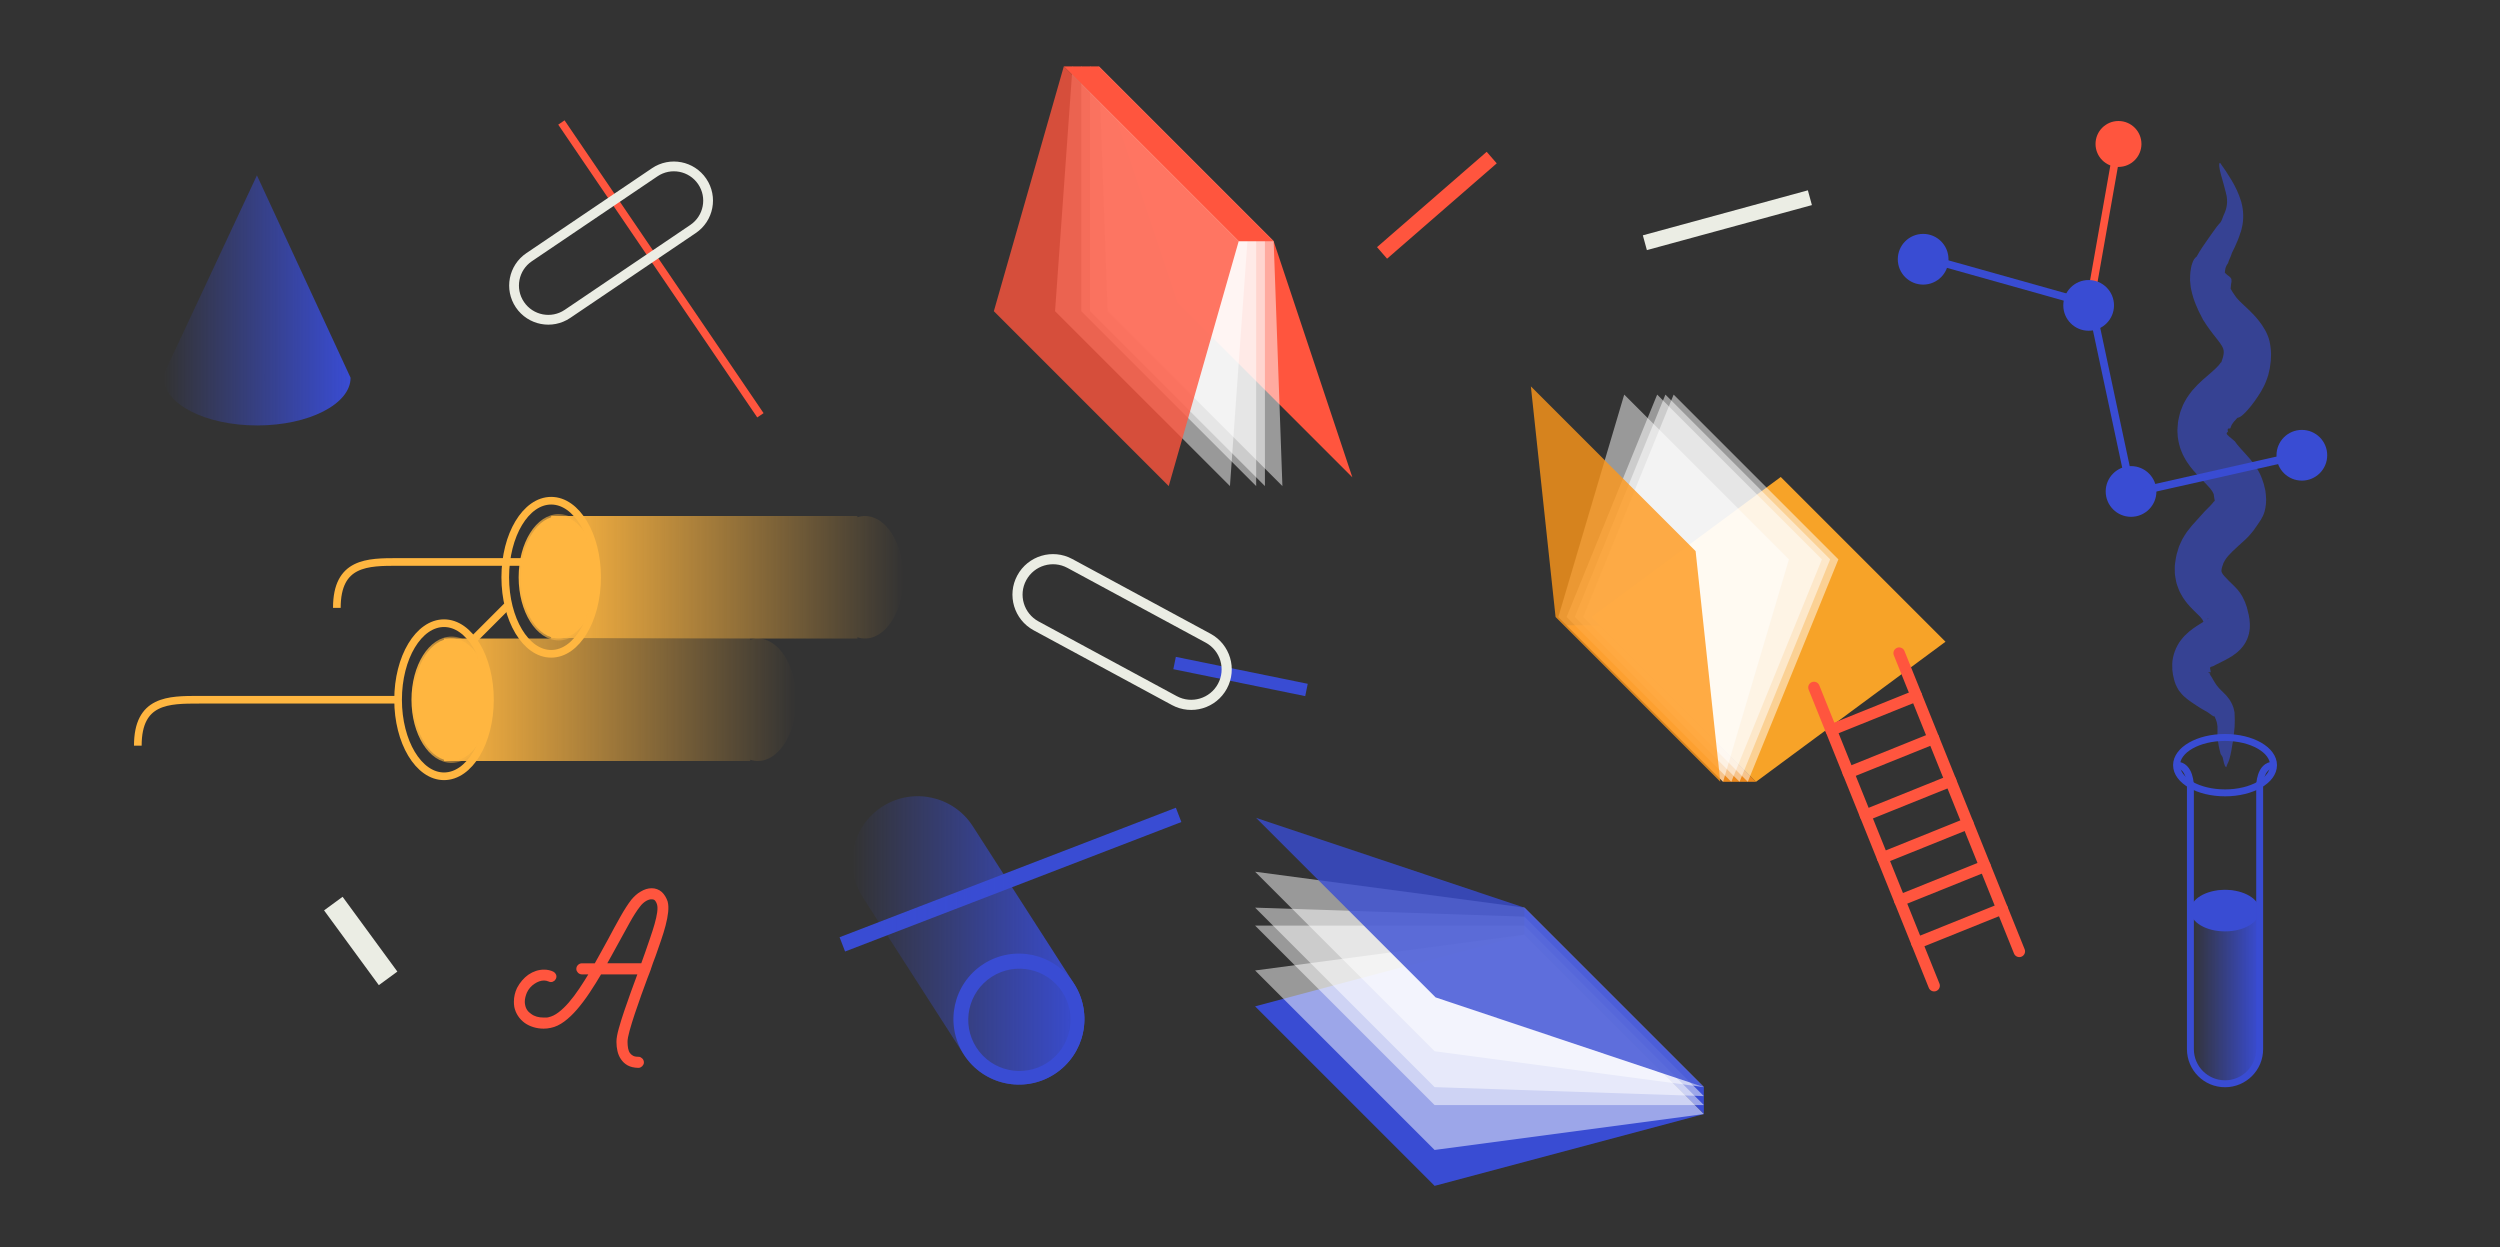 <?xml version="1.0" encoding="utf-8"?>
<!-- Generator: Adobe Illustrator 16.0.0, SVG Export Plug-In . SVG Version: 6.00 Build 0)  -->
<!DOCTYPE svg PUBLIC "-//W3C//DTD SVG 1.1//EN" "http://www.w3.org/Graphics/SVG/1.1/DTD/svg11.dtd">
<svg version="1.1" id="Layer_1" xmlns="http://www.w3.org/2000/svg" xmlns:xlink="http://www.w3.org/1999/xlink" x="0px" y="0px"
	 width="653.182px" height="325.832px" viewBox="0 0 653.182 325.832" enable-background="new 0 0 653.182 325.832"
	 xml:space="preserve">
<rect x="0" y="0" width="653.182" height="325.832" fill="#333333" stroke="none"/>
<rect x="283.091" y="77.726" display="none" opacity="0.3" fill="none" stroke="#394CD3" stroke-width="2" stroke-miterlimit="10" enable-background="new    " width="408" height="239.727"/>
<line fill="none" stroke="#FF553E" stroke-width="2" stroke-miterlimit="10" x1="146.677" y1="32.004" x2="198.676" y2="108.504"/>
<line fill="none" stroke="#394CD3" stroke-width="4" stroke-miterlimit="10" x1="220.078" y1="246.738" x2="307.94" y2="212.908"/>
<line fill="none" stroke="#FF553E" stroke-width="4" stroke-miterlimit="10" x1="361.091" y1="66.081" x2="389.743" y2="41.171"/>
<line fill="none" stroke="#EBEDE4" stroke-width="6" stroke-miterlimit="10" x1="101.398" y1="255.621" x2="87.091" y2="236.081"/>
<line fill="none" stroke="#394CD3" stroke-width="3.286" stroke-miterlimit="10" x1="306.887" y1="173.232" x2="341.347" y2="180.268"/>
<line fill="none" stroke="#EBEDE4" stroke-width="4" stroke-miterlimit="10" x1="429.757" y1="63.415" x2="472.874" y2="51.656"/>
<path fill="none" stroke="#EBEDE4" stroke-width="2.555" stroke-miterlimit="10" d="M148.261,82.014
	c-4.09,2.766-9.65,1.688-12.417-2.401l0,0c-2.767-4.091-1.691-9.652,2.4-12.418l32.812-22.18c4.09-2.769,9.651-1.691,12.417,2.398
	l0,0c2.766,4.092,1.691,9.652-2.401,12.417L148.261,82.014z"/>
<path fill="none" stroke="#EBEDE4" stroke-width="2.648" stroke-miterlimit="10" d="M270.71,163.524
	c-4.503-2.438-6.183-8.062-3.747-12.563l0,0c2.436-4.504,8.06-6.181,12.563-3.748l36.114,19.522
	c4.503,2.434,6.182,8.059,3.746,12.563l0,0c-2.437,4.507-8.059,6.184-12.563,3.748L270.71,163.524z"/>
<g enable-background="new    ">
	<path fill="#FF553E" d="M174.044,235.632c0.194,0.712,0.234,1.595,0.122,2.646c-0.114,1.052-0.333,2.193-0.656,3.423
		c-0.324,1.23-0.72,2.524-1.189,3.883c-0.47,1.359-0.931,2.688-1.384,3.981c-0.259,0.647-0.494,1.271-0.704,1.868
		c-0.211,0.6-0.397,1.142-0.559,1.627v0.048c-0.097,0.26-0.218,0.583-0.364,0.972c-0.146,0.388-0.316,0.825-0.51,1.311
		c-0.485,1.295-1.028,2.775-1.626,4.441c-0.599,1.667-1.165,3.302-1.699,4.903c-0.534,1.602-0.988,3.075-1.359,4.417
		c-0.373,1.343-0.558,2.322-0.558,2.938v0.194c0,0.582,0.048,1.141,0.146,1.675s0.274,0.995,0.534,1.383
		c0.259,0.356,0.583,0.639,0.971,0.85c0.388,0.211,0.89,0.316,1.505,0.316h0.097c0.258,0,0.493,0.104,0.704,0.315
		c0.21,0.21,0.315,0.461,0.315,0.752c0,0.259-0.105,0.493-0.315,0.704c-0.211,0.21-0.445,0.315-0.704,0.315h-0.097
		c-1.036-0.032-1.886-0.235-2.549-0.606c-0.664-0.373-1.206-0.883-1.626-1.529c-0.389-0.583-0.664-1.238-0.825-1.966
		c-0.163-0.729-0.243-1.465-0.243-2.209v-0.049v-0.146c0-0.745,0.194-1.82,0.583-3.229c0.388-1.407,0.865-2.944,1.432-4.611
		c0.566-1.667,1.157-3.35,1.772-5.049c0.614-1.699,1.165-3.195,1.65-4.49c0.064-0.259,0.129-0.438,0.194-0.534h-10.292
		c-1.003,1.716-2.039,3.374-3.107,4.976c-1.068,1.603-2.144,3.034-3.228,4.297c-1.084,1.262-2.185,2.306-3.301,3.131
		c-1.116,0.825-2.241,1.352-3.374,1.577c-0.292,0.065-0.591,0.114-0.898,0.146c-0.308,0.032-0.591,0.048-0.85,0.048
		c-0.874,0-1.716-0.121-2.524-0.364c-0.81-0.242-1.538-0.59-2.185-1.043c-1.359-1.003-2.217-2.313-2.573-3.933
		c-0.033-0.226-0.057-0.437-0.073-0.631c-0.017-0.194-0.024-0.404-0.024-0.631c0-1.197,0.259-2.347,0.777-3.447
		c0.355-0.68,0.776-1.302,1.262-1.868c0.485-0.566,1.002-1.044,1.553-1.433c1.229-0.841,2.524-1.262,3.884-1.262
		c0.809,0,1.553,0.162,2.233,0.485c0.259,0.13,0.437,0.323,0.534,0.582c0.097,0.26,0.081,0.519-0.048,0.777
		c-0.13,0.259-0.324,0.437-0.583,0.533c-0.259,0.098-0.518,0.082-0.777-0.048c-0.454-0.194-0.906-0.292-1.359-0.292
		c-0.907,0-1.813,0.309-2.719,0.923c-0.939,0.615-1.65,1.44-2.136,2.476c-0.163,0.389-0.3,0.801-0.413,1.238
		c-0.114,0.437-0.17,0.882-0.17,1.335c0,0.162,0.007,0.308,0.024,0.437c0.016,0.13,0.041,0.275,0.073,0.438
		c0.194,1.101,0.777,1.974,1.748,2.621c0.905,0.68,2.07,1.02,3.495,1.02c0.226,0,0.453,0,0.68,0c0.226,0,0.453-0.032,0.679-0.098
		c0.906-0.193,1.821-0.639,2.743-1.335c0.922-0.695,1.845-1.577,2.767-2.646c0.922-1.067,1.845-2.289,2.767-3.665
		c0.922-1.375,1.836-2.823,2.743-4.345h-2.379c-0.291,0-0.542-0.104-0.752-0.315c-0.211-0.21-0.315-0.444-0.315-0.704
		c0-0.291,0.104-0.541,0.315-0.752c0.21-0.21,0.461-0.315,0.752-0.315h3.592c0.614-1.068,1.214-2.144,1.796-3.229
		c0.583-1.084,1.165-2.144,1.748-3.18c1.132-2.136,2.208-4.109,3.228-5.923c1.02-1.812,1.966-3.284,2.84-4.417
		c0.356-0.421,0.72-0.801,1.092-1.141c0.372-0.34,0.784-0.639,1.238-0.898c0.906-0.55,1.796-0.825,2.67-0.825
		c0.906,0,1.699,0.291,2.379,0.874C173.251,233.932,173.72,234.693,174.044,235.632z M168.995,248.836
		c0.42-1.229,0.85-2.476,1.287-3.738c0.437-1.262,0.817-2.459,1.141-3.592c0.323-1.133,0.55-2.16,0.68-3.083
		c0.129-0.922,0.113-1.658-0.048-2.209c-0.163-0.55-0.405-0.986-0.728-1.311c-0.26-0.226-0.615-0.34-1.068-0.34
		c-0.454-0.031-1.003,0.13-1.65,0.485c-0.648,0.389-1.213,0.907-1.699,1.554c-0.842,1.068-1.756,2.492-2.743,4.272
		c-0.987,1.78-2.047,3.706-3.18,5.776c-0.485,0.874-0.979,1.771-1.48,2.694c-0.502,0.922-1.012,1.837-1.529,2.743h9.854
		c0.194-0.551,0.389-1.093,0.583-1.627C168.607,249.927,168.802,249.386,168.995,248.836z"/>
</g>
<g enable-background="new    ">
	<path fill="none" stroke="#FF553E" stroke-width="0.809" stroke-miterlimit="10" d="M174.044,235.632
		c0.194,0.712,0.234,1.595,0.122,2.646c-0.114,1.052-0.333,2.193-0.656,3.423c-0.324,1.23-0.72,2.524-1.189,3.883
		c-0.47,1.359-0.931,2.688-1.384,3.981c-0.259,0.647-0.494,1.271-0.704,1.868c-0.211,0.6-0.397,1.142-0.559,1.627v0.048
		c-0.097,0.26-0.218,0.583-0.364,0.972c-0.146,0.388-0.316,0.825-0.51,1.311c-0.485,1.295-1.028,2.775-1.626,4.441
		c-0.599,1.667-1.165,3.302-1.699,4.903c-0.534,1.602-0.988,3.075-1.359,4.417c-0.373,1.343-0.558,2.322-0.558,2.938v0.194
		c0,0.582,0.048,1.141,0.146,1.675s0.274,0.995,0.534,1.383c0.259,0.356,0.583,0.639,0.971,0.85c0.388,0.211,0.89,0.316,1.505,0.316
		h0.097c0.258,0,0.493,0.104,0.704,0.315c0.21,0.21,0.315,0.461,0.315,0.752c0,0.259-0.105,0.493-0.315,0.704
		c-0.211,0.21-0.445,0.315-0.704,0.315h-0.097c-1.036-0.032-1.886-0.235-2.549-0.606c-0.664-0.373-1.206-0.883-1.626-1.529
		c-0.389-0.583-0.664-1.238-0.825-1.966c-0.163-0.729-0.243-1.465-0.243-2.209v-0.049v-0.146c0-0.745,0.194-1.82,0.583-3.229
		c0.388-1.407,0.865-2.944,1.432-4.611c0.566-1.667,1.157-3.35,1.772-5.049c0.614-1.699,1.165-3.195,1.65-4.49
		c0.064-0.259,0.129-0.438,0.194-0.534h-10.292c-1.003,1.716-2.039,3.374-3.107,4.976c-1.068,1.603-2.144,3.034-3.228,4.297
		c-1.084,1.262-2.185,2.306-3.301,3.131c-1.116,0.825-2.241,1.352-3.374,1.577c-0.292,0.065-0.591,0.114-0.898,0.146
		c-0.308,0.032-0.591,0.048-0.85,0.048c-0.874,0-1.716-0.121-2.524-0.364c-0.81-0.242-1.538-0.59-2.185-1.043
		c-1.359-1.003-2.217-2.313-2.573-3.933c-0.033-0.226-0.057-0.437-0.073-0.631c-0.017-0.194-0.024-0.404-0.024-0.631
		c0-1.197,0.259-2.347,0.777-3.447c0.355-0.68,0.776-1.302,1.262-1.868c0.485-0.566,1.002-1.044,1.553-1.433
		c1.229-0.841,2.524-1.262,3.884-1.262c0.809,0,1.553,0.162,2.233,0.485c0.259,0.13,0.437,0.323,0.534,0.582
		c0.097,0.26,0.081,0.519-0.048,0.777c-0.13,0.259-0.324,0.437-0.583,0.533c-0.259,0.098-0.518,0.082-0.777-0.048
		c-0.454-0.194-0.906-0.292-1.359-0.292c-0.907,0-1.813,0.309-2.719,0.923c-0.939,0.615-1.65,1.44-2.136,2.476
		c-0.163,0.389-0.3,0.801-0.413,1.238c-0.114,0.437-0.17,0.882-0.17,1.335c0,0.162,0.007,0.308,0.024,0.437
		c0.016,0.13,0.041,0.275,0.073,0.438c0.194,1.101,0.777,1.974,1.748,2.621c0.905,0.68,2.07,1.02,3.495,1.02c0.226,0,0.453,0,0.68,0
		c0.226,0,0.453-0.032,0.679-0.098c0.906-0.193,1.821-0.639,2.743-1.335c0.922-0.695,1.845-1.577,2.767-2.646
		c0.922-1.067,1.845-2.289,2.767-3.665c0.922-1.375,1.836-2.823,2.743-4.345h-2.379c-0.291,0-0.542-0.104-0.752-0.315
		c-0.211-0.21-0.315-0.444-0.315-0.704c0-0.291,0.104-0.541,0.315-0.752c0.21-0.21,0.461-0.315,0.752-0.315h3.592
		c0.614-1.068,1.214-2.144,1.796-3.229c0.583-1.084,1.165-2.144,1.748-3.18c1.132-2.136,2.208-4.109,3.228-5.923
		c1.02-1.812,1.966-3.284,2.84-4.417c0.356-0.421,0.72-0.801,1.092-1.141c0.372-0.34,0.784-0.639,1.238-0.898
		c0.906-0.55,1.796-0.825,2.67-0.825c0.906,0,1.699,0.291,2.379,0.874C173.251,233.932,173.72,234.693,174.044,235.632z
		 M168.995,248.836c0.42-1.229,0.85-2.476,1.287-3.738c0.437-1.262,0.817-2.459,1.141-3.592c0.323-1.133,0.55-2.16,0.68-3.083
		c0.129-0.922,0.113-1.658-0.048-2.209c-0.163-0.55-0.405-0.986-0.728-1.311c-0.26-0.226-0.615-0.34-1.068-0.34
		c-0.454-0.031-1.003,0.13-1.65,0.485c-0.648,0.389-1.213,0.907-1.699,1.554c-0.842,1.068-1.756,2.492-2.743,4.272
		c-0.987,1.78-2.047,3.706-3.18,5.776c-0.485,0.874-0.979,1.771-1.48,2.694c-0.502,0.922-1.012,1.837-1.529,2.743h9.854
		c0.194-0.551,0.389-1.093,0.583-1.627C168.607,249.927,168.802,249.386,168.995,248.836z"/>
</g>
<linearGradient id="SVGID_1_" gradientUnits="userSpaceOnUse" x1="-286.15" y1="816.847" x2="-237.348" y2="816.847" gradientTransform="matrix(1 0 0 -1 328.943 895.337)">
	<stop  offset="0" style="stop-color:#394CD3;stop-opacity:0"/>
	<stop  offset="1" style="stop-color:#394CD3"/>
</linearGradient>
<path fill="url(#SVGID_1_)" d="M91.595,98.695c0,6.882-10.928,12.463-24.403,12.463c-13.477,0-24.398-5.58-24.398-12.463
	c0-0.387,0.034-0.771,0.1-1.149L67.13,45.822L91.595,98.695z"/>
<g>
	
		<linearGradient id="SVGID_2_" gradientUnits="userSpaceOnUse" x1="-1396.128" y1="623.495" x2="-1335.471" y2="623.495" gradientTransform="matrix(1 0 0 -1 1618.799 869.193)">
		<stop  offset="0" style="stop-color:#394CD3;stop-opacity:0"/>
		<stop  offset="1" style="stop-color:#394CD3"/>
	</linearGradient>
	<path fill="url(#SVGID_2_)" d="M230.535,210.741c-7.951,5.107-10.256,15.694-5.145,23.646l26.429,41.125
		c5.11,7.948,15.698,10.254,23.646,5.144c7.949-5.108,10.252-15.695,5.143-23.645l-26.43-41.125
		C249.071,207.932,238.486,205.632,230.535,210.741z"/>
	<path fill="#394CD3" d="M256.967,251.867c-7.949,5.108-10.252,15.695-5.146,23.646c5.11,7.948,15.697,10.254,23.646,5.144
		c7.949-5.108,10.252-15.695,5.143-23.645C275.504,249.059,264.918,246.757,256.967,251.867z M273.569,277.697
		c-6.208,3.992-14.478,2.192-18.47-4.018c-3.99-6.207-2.188-14.479,4.021-18.471c6.211-3.987,14.478-2.188,18.468,4.02
		C281.578,265.439,279.779,273.707,273.569,277.697z"/>
</g>
<g>
	
		<linearGradient id="SVGID_3_" gradientUnits="userSpaceOnUse" x1="-1338.137" y1="-212.972" x2="-1338.137" y2="-120.972" gradientTransform="matrix(0 1 -1 0 23.036 1488.959)">
		<stop  offset="0" style="stop-color:#FFB640;stop-opacity:0"/>
		<stop  offset="1" style="stop-color:#FFB640"/>
	</linearGradient>
	<path fill="url(#SVGID_3_)" d="M144.009,166.823v-32h80v0.321c0.646-0.21,1.313-0.321,2-0.321c5.521,0,10,7.163,10,16
		s-4.479,16-10,16c-0.688,0-1.354-0.111-2-0.321v0.321H144.009z"/>
	
		<linearGradient id="SVGID_4_" gradientUnits="userSpaceOnUse" x1="-1510.616" y1="718.37" x2="-1489.616" y2="718.37" gradientTransform="matrix(-1 0 0 -1 -1354.107 869.193)">
		<stop  offset="0" style="stop-color:#FFB640;stop-opacity:0"/>
		<stop  offset="1" style="stop-color:#FFB640"/>
	</linearGradient>
	<ellipse fill="#FFB640" stroke="url(#SVGID_4_)" stroke-miterlimit="10" cx="146.009" cy="150.823" rx="10" ry="16"/>
	
		<linearGradient id="SVGID_5_" gradientUnits="userSpaceOnUse" x1="-1306.137" y1="-184.972" x2="-1306.137" y2="-92.972" gradientTransform="matrix(0 1 -1 0 23.036 1488.959)">
		<stop  offset="0" style="stop-color:#FFB640;stop-opacity:0"/>
		<stop  offset="1" style="stop-color:#FFB640"/>
	</linearGradient>
	<path fill="url(#SVGID_5_)" d="M116.009,198.823v-32h80v0.32c0.646-0.209,1.313-0.32,2-0.32c5.521,0,10,7.163,10,16
		c0,8.836-4.479,16-10,16c-0.688,0-1.354-0.111-2-0.322v0.322H116.009z"/>
	
		<linearGradient id="SVGID_6_" gradientUnits="userSpaceOnUse" x1="-1482.616" y1="686.37" x2="-1461.616" y2="686.37" gradientTransform="matrix(-1 0 0 -1 -1354.107 869.193)">
		<stop  offset="0" style="stop-color:#FFB640;stop-opacity:0"/>
		<stop  offset="1" style="stop-color:#FFB640"/>
	</linearGradient>
	<ellipse fill="#FFB640" stroke="url(#SVGID_6_)" stroke-miterlimit="10" cx="118.009" cy="182.823" rx="10" ry="16"/>
	<g>
		<ellipse fill="none" stroke="#FFB640" stroke-width="2" stroke-miterlimit="10" cx="144.009" cy="150.823" rx="12" ry="20"/>
		<ellipse fill="none" stroke="#FFB640" stroke-width="2" stroke-miterlimit="10" cx="116.009" cy="182.823" rx="12" ry="20"/>
		<path fill="none" stroke="#FFB640" stroke-width="2" stroke-miterlimit="10" d="M104.009,182.823c0,0-44,0-52,0s-16,0-16,12"/>
		<path fill="none" stroke="#FFB640" stroke-width="2" stroke-miterlimit="10" d="M156.009,146.823c0,0-44,0-52,0s-16,0-16,12"/>
		
			<line fill="none" stroke="#FFB640" stroke-width="2" stroke-miterlimit="10" x1="132.509" y1="158.322" x2="124.009" y2="166.823"/>
	</g>
</g>
<g>
	
		<line fill="none" stroke="#FF553E" stroke-width="2" stroke-linecap="round" stroke-linejoin="round" stroke-miterlimit="10" x1="552.573" y1="42.213" x2="546.804" y2="74.877"/>
	<circle fill="#394CD3" cx="545.708" cy="79.79" r="6.625"/>
	<circle fill="#394CD3" cx="556.786" cy="128.405" r="6.625"/>
	<circle fill="#394CD3" cx="601.413" cy="118.947" r="6.625"/>
	<circle fill="#394CD3" cx="502.465" cy="67.735" r="6.625"/>
	<circle fill="#FF553E" cx="553.503" cy="37.614" r="5.999"/>
	
		<line fill="none" stroke="#394CD3" stroke-width="2" stroke-linecap="round" stroke-linejoin="round" stroke-miterlimit="10" x1="541.739" y1="78.225" x2="504.381" y2="67.74"/>
	
		<line fill="none" stroke="#394CD3" stroke-width="2" stroke-linecap="round" stroke-linejoin="round" stroke-miterlimit="10" x1="547.295" y1="83.719" x2="555.758" y2="123.414"/>
	
		<line fill="none" stroke="#394CD3" stroke-width="2" stroke-linecap="round" stroke-linejoin="round" stroke-miterlimit="10" x1="599.385" y1="119.285" x2="560.896" y2="127.967"/>
</g>
<ellipse fill="none" stroke="#394CD3" stroke-width="1.81" stroke-miterlimit="10" cx="581.343" cy="199.917" rx="12.667" ry="7.238"/>
<linearGradient id="SVGID_7_" gradientUnits="userSpaceOnUse" x1="-1046.504" y1="611.37" x2="-1028.408" y2="611.37" gradientTransform="matrix(1 0 0 -1 1618.799 869.193)">
	<stop  offset="0" style="stop-color:#394CD3;stop-opacity:0"/>
	<stop  offset="1" style="stop-color:#394CD3"/>
</linearGradient>
<path fill="url(#SVGID_7_)" d="M590.391,274.109c0,4.997-4.053,9.048-9.048,9.048l0,0c-4.996,0-9.048-4.051-9.048-9.048v-32.572
	c0-4.997,4.052-9.048,9.048-9.048l0,0c4.995,0,9.048,4.051,9.048,9.048V274.109z"/>
<ellipse fill="#394CD3" cx="581.343" cy="237.918" rx="9.048" ry="5.429"/>
<path fill="none" stroke="#394CD3" stroke-width="1.81" stroke-miterlimit="10" d="M568.676,199.917
	c3.619,0,3.619,5.432,3.619,5.432v68.764c0,4.997,4.052,9.048,9.048,9.048l0,0c4.995,0,9.048-4.051,9.048-9.048v-68.764
	c0,0,0-5.432,3.619-5.432"/>
<g id="Layer_2">
</g>
<g>
	<polygon fill="#394CD3" points="445.165,284.039 445.165,291.073 398.27,244.176 398.27,237.142 	"/>
	<polygon fill="#394CD3" points="374.821,309.832 445.165,291.073 398.27,244.176 327.924,262.935 	"/>
	<polygon opacity="0.5" fill="#FFFFFF" enable-background="new    " points="374.821,274.659 445.165,284.039 398.27,237.142 
		327.924,227.762 	"/>
	<polygon opacity="0.5" fill="#FFFFFF" enable-background="new    " points="374.821,300.453 445.165,291.073 398.27,244.176 
		327.924,253.555 	"/>
	<polygon opacity="0.5" fill="#FFFFFF" enable-background="new    " points="374.821,284.039 445.165,286.384 398.27,239.486 
		327.924,237.142 	"/>
	<polygon opacity="0.5" fill="#FFFFFF" enable-background="new    " points="374.821,288.728 445.165,288.728 398.27,241.832 
		327.924,241.832 	"/>
	<polygon opacity="0.8" fill="#394CD3" enable-background="new    " points="375.081,260.59 445.165,284.039 398.27,237.142 
		328.184,213.693 	"/>
</g>
<g>
	<polygon fill="#ED891B" points="409.297,163.364 417.906,163.364 458.801,204.26 450.192,204.26 	"/>
	<polygon fill="#F7A328" points="458.801,204.26 508.304,167.668 465.258,124.623 415.754,161.211 	"/>
	<polygon opacity="0.5" fill="#FFFFFF" enable-background="new    " points="456.649,204.26 480.323,146.146 437.278,103.099 
		413.602,161.211 	"/>
	<polygon opacity="0.5" fill="#FFFFFF" enable-background="new    " points="454.493,204.26 478.172,146.146 435.124,103.099 
		411.448,161.211 	"/>
	<polygon opacity="0.5" fill="#FFFFFF" enable-background="new    " points="452.344,204.26 476.02,146.146 432.973,103.099 
		409.297,161.211 	"/>
	<polygon opacity="0.5" fill="#FFFFFF" enable-background="new    " points="450.192,204.26 467.407,146.146 424.364,103.099 
		407.145,161.211 	"/>
	<polygon opacity="0.8" fill="#FF971A" enable-background="new    " points="449.474,204.26 443.018,143.993 399.971,100.947 
		406.428,161.211 	"/>
</g>
<g>
	
		<line fill="none" stroke="#FF553E" stroke-width="3" stroke-linecap="round" stroke-linejoin="round" stroke-miterlimit="10" x1="473.941" y1="179.619" x2="505.329" y2="257.531"/>
	
		<line fill="none" stroke="#FF553E" stroke-width="3" stroke-linecap="round" stroke-linejoin="round" stroke-miterlimit="10" x1="496.198" y1="170.649" x2="527.592" y2="248.564"/>
	
		<line fill="none" stroke="#FF553E" stroke-width="3" stroke-linecap="round" stroke-linejoin="round" stroke-miterlimit="10" x1="478.424" y1="190.748" x2="500.684" y2="181.779"/>
	
		<line fill="none" stroke="#FF553E" stroke-width="3" stroke-linecap="round" stroke-linejoin="round" stroke-miterlimit="10" x1="482.906" y1="201.878" x2="505.17" y2="192.909"/>
	
		<line fill="none" stroke="#FF553E" stroke-width="3" stroke-linecap="round" stroke-linejoin="round" stroke-miterlimit="10" x1="487.393" y1="213.01" x2="509.655" y2="204.04"/>
	
		<line fill="none" stroke="#FF553E" stroke-width="3" stroke-linecap="round" stroke-linejoin="round" stroke-miterlimit="10" x1="491.877" y1="224.14" x2="514.139" y2="215.171"/>
	
		<line fill="none" stroke="#FF553E" stroke-width="3" stroke-linecap="round" stroke-linejoin="round" stroke-miterlimit="10" x1="496.36" y1="235.271" x2="518.62" y2="226.302"/>
	
		<line fill="none" stroke="#FF553E" stroke-width="3" stroke-linecap="round" stroke-linejoin="round" stroke-miterlimit="10" x1="500.848" y1="246.4" x2="523.108" y2="237.433"/>
</g>
<g>
	<polygon fill="#FF553E" points="353.335,124.715 332.773,63.031 287.082,17.34 307.645,79.024 	"/>
	<polygon opacity="0.5" fill="#FFFFFF" enable-background="new    " points="335.058,126.998 332.773,63.031 287.082,17.34 
		289.367,81.307 	"/>
	<polygon opacity="0.5" fill="#FFFFFF" enable-background="new    " points="330.49,126.998 330.49,63.031 284.797,17.34 
		284.797,81.307 	"/>
	<polygon opacity="0.5" fill="#FFFFFF" enable-background="new    " points="328.204,126.998 328.204,63.031 282.513,17.34 
		282.513,81.307 	"/>
	<polygon opacity="0.5" fill="#FFFFFF" enable-background="new    " points="321.351,126.998 325.919,63.031 280.229,17.34 
		275.656,81.307 	"/>
	<polygon opacity="0.8" fill="#FF553E" enable-background="new    " points="305.36,126.998 323.636,63.031 277.944,17.34 
		259.667,81.307 	"/>
	<polygon fill="#FF553E" points="277.944,17.34 287.082,17.34 332.773,63.031 323.636,63.031 	"/>
</g>
<g id="Layer_2_1_">
	<g opacity="0.6">
		<path fill="#394CD3" d="M580.045,42.547c1,1.373,2.022,2.883,3.004,4.541c0.979,1.658,1.901,3.515,2.521,5.626
			c0.585,2.07,0.758,4.595,0.116,7.021l-0.116,0.455l-0.06,0.229l-0.018,0.061l-0.002,0.007l-0.001,0.004l-0.056,0.126l-0.004,0.011
			l-0.008,0.023l-0.031,0.093l-0.251,0.741l-0.258,0.744c-0.098,0.256-0.221,0.538-0.328,0.807
			c-0.458,1.116-0.938,2.117-1.438,3.104c-0.096,0.402-0.305,0.88-0.5,1.324c-0.21,0.463-0.402,0.909-0.485,1.282
			c-0.854,1.196-0.729,1.812-0.844,2.505c0.344,0.379,0.747,0.688,1.105,0.939c0.163,0.131,0.289,0.256,0.425,0.387
			c0.059,0.065,0.102,0.131,0.119,0.203c0.029,0.078,0.085,0.183,0.093,0.289c0.013,0.076,0.006,0.146-0.006,0.224
			c0.017,0.094,0.021,0.184,0.019,0.271c-0.007,0.178-0.054,0.348-0.099,0.535c-0.015,0.418-0.14,0.828-0.137,1.354
			c0.183,0.312,0.37,0.623,0.561,0.944c0.185,0.314,0.458,0.665,0.688,1.001l0.358,0.512l0.092,0.128l0.013,0.02l0.006,0.008
			l0.003,0.004c0.217,0.321-0.295-0.438-0.241-0.356l0.002,0.002l0.031,0.036l0.063,0.07l0.247,0.285
			c0.153,0.172,0.354,0.424,0.479,0.531l0.385,0.368c1.166,1.187,2.836,2.492,4.647,4.76c1.099,1.371,2.396,3.4,2.844,5.487
			c0.54,2.403,0.436,4.696,0.107,6.606l-0.058,0.375l-0.015,0.094l-0.109,0.452l-0.027,0.126l-0.113,0.504
			c-0.094,0.365-0.082,0.535-0.39,1.367c-0.237,0.666-0.525,1.408-0.813,2.001c-0.269,0.512-0.548,1.026-0.84,1.544
			c-1.004,1.671-2.317,3.5-3.438,4.75c-1.146,1.277-1.956,2.01-2.718,2.093c-0.799,0.817-1.237,1.4-1.463,1.798
			c-0.177,0.407-0.3,0.601-0.36,0.933c-0.238,0.138-0.46-0.008-0.646,0.131c-0.035,0.102-0.059,0.205-0.073,0.309l-0.013,0.078
			l-0.001,0.004v0.003v0.001l0,0c-0.011-0.228,0.02,0.513-0.021-0.51v0.003l0.002,0.026l0.005,0.051l0.013,0.104l0.043,0.403
			l0.043,0.4c0.013,0.113,0.021,0.34,0.038,0.223c0.021-0.079,0.01-0.158-0.046-0.217c-0.021-0.022-0.05-0.039-0.077-0.053
			c-0.026-0.012-0.022,0.026-0.04,0.041c-0.025,0.037-0.062,0.071-0.092,0.109c-0.059,0.079-0.156,0.152-0.115,0.267
			c0.104,0.497,0.979,0.989,2.137,2.042c0.704,1.059,1.896,2.285,3.324,3.885c0.367,0.407,0.744,0.833,1.131,1.34l0.575,0.734
			l0.561,0.84c0.744,1.114,1.398,2.473,1.821,3.887l0.084,0.267l0.041,0.133l0.021,0.063l0.012,0.032l0.006,0.017l0.033,0.148
			l0.078,0.312l0.148,0.617l0.144,0.614c0.052,0.305,0.102,0.773,0.135,1.152c0.176,1.653-0.008,3.024-0.357,4.354
			c-0.512,1.683-1.36,2.687-2.172,3.894c-0.198,0.283-0.409,0.588-0.629,0.899c-0.222,0.309-0.454,0.563-0.689,0.855
			c-0.479,0.604-0.941,1.048-1.393,1.495c-1.269,1.189-2.604,2.334-3.518,3.241c-0.76,0.764-1.416,1.448-1.814,2.11
			c-0.14,0.163-0.2,0.335-0.293,0.502l-0.142,0.252l-0.037,0.063l-0.006,0.008l-0.004,0.004v0.002
			c-0.021,0.063,0.175-0.539,0.092-0.283l-0.013,0.031l-0.021,0.063l-0.085,0.25l-0.346,1.002l-0.043,0.125
			c-0.005,0.021-0.001,0.025-0.003,0.043l-0.008,0.072c-0.008,0.053-0.02,0.102-0.037,0.147c-0.057,0.092-0.047,0.216-0.063,0.336
			l-0.036,0.182c0.011,0.039,0.016,0.078,0.015,0.118c0.002,0.04-0.013,0.086-0.013,0.127c0.019,0.035,0.028,0.071,0.034,0.11
			c-0.017,0.074,0.054,0.178,0.099,0.286c0.187,0.454,0.938,1.281,1.994,2.316c0.797,0.813,1.829,1.646,2.671,2.846
			c1.063,1.493,1.811,3.375,2.166,5.151c-0.037-0.142-0.074-0.281-0.109-0.416c0.386,1.383,0.686,2.942,0.535,4.762
			c-0.038,0.406-0.12,0.858-0.212,1.313c-0.138,0.463-0.261,0.95-0.479,1.42c-0.402,0.979-1.04,1.854-1.721,2.59
			c-1.394,1.442-2.818,2.201-3.954,2.806c-1.146,0.579-2.063,1.012-2.628,1.32c-0.563,0.326-0.722,0.389-0.9,0.409
			c-0.11-0.007-0.353,0.081-0.445,0.255c-0.08,0.269,0.108,0.646,0.146,1.128c0,0.027-0.004,0.06-0.011,0.089l-0.003,0.008v0.003
			v0.001v0.001l-0.665,0.032h0.001l0,0l0.021,0.014l0.041,0.026l0.083,0.058c0.106,0.072,0.229,0.153,0.352,0.237l0.095,0.062
			c0.019,0.024,0,0.059,0.003,0.086c-0.001,0.094-0.021,0.028-0.032,0.022l-0.089-0.09c-0.015-0.012-0.07-0.063-0.054-0.024
			l0.047,0.104c0.041,0.073,0.037,0.133,0.108,0.223c0.124,0.169,0.209,0.328,0.34,0.515c0.535,0.896,1.027,1.898,1.949,2.913
			c0.703,0.783,1.702,1.54,2.572,2.754c0.468,0.632,0.869,1.438,1.171,2.292l0.173,0.688l0.076,0.344l0.01,0.043l0.039,0.195v0.008
			v0.016l0.001,0.063l0.003,0.126c0.015,0.339,0.023,0.675,0.035,1.008c0.049,0.465,0.014,1.104,0.003,1.682l-0.021,0.872
			l-0.076,0.78c-0.083,1.05-0.224,2.01-0.354,2.943c-0.285,1.835-0.557,3.402-0.956,4.771c-0.225,0.813-0.589,1.253-0.807,2.07
			c-0.516-0.288-0.741-1.813-0.912-2.548c-0.151-0.479-0.435-0.606-0.577-1.046c-0.135-0.494-0.318-1.235-0.47-2.015
			c-0.136-0.741-0.248-1.578-0.3-2.188c-0.057-0.615-0.009-1.271-0.02-1.879c0-0.313,0.001-0.636,0.001-0.969
			c-0.025-0.28-0.07-0.54-0.12-0.815c-0.034-0.38-0.355-1.152-0.617-1.787l-0.104-0.247l-0.024-0.063v-0.002
			c-0.063-0.298,0.078,0.405,0.063,0.333l0,0l-0.002-0.001l-0.003-0.001l-0.007-0.003l-0.015-0.007l-0.05-0.021l-0.166-0.083
			c-0.148-0.074-0.248-0.135-0.409-0.23c-0.271-0.174-0.68-0.55-1.175-0.854c-0.859-0.52-1.335-0.688-2.688-1.598
			c-0.82-0.566-1.657-1.055-2.6-1.809c-0.222-0.156-0.47-0.384-0.709-0.604c-0.241-0.229-0.47-0.405-0.727-0.721
			c-0.254-0.296-0.482-0.555-0.738-0.901c-0.316-0.513-0.605-1.063-0.85-1.634c-0.313-0.78-0.506-1.615-0.678-2.444
			c-0.074-0.44-0.128-0.906-0.179-1.356c-0.031-0.479-0.029-0.99-0.024-1.481c0.05-2.056,0.914-4.521,2.284-6.271
			c1.35-1.761,2.856-2.831,4.068-3.64c1.222-0.789,2.277-1.386,2.844-1.816c0.202-0.159,0.346-0.319,0.256-0.289
			c-0.069,0.012-0.438,0.342-0.688,0.868c-0.252,0.523-0.292,0.974-0.309,1.059c0.006,0.143-0.067-0.074-0.126-0.271l-0.181-0.679
			c-0.049-0.074-0.065-0.138-0.077-0.198c-0.103-0.248-0.18-0.438-0.67-0.989c-0.479-0.563-1.434-1.355-2.863-2.903l-0.534-0.602
			c-0.188-0.229-0.394-0.502-0.582-0.756c-0.193-0.269-0.38-0.51-0.568-0.803c-0.191-0.314-0.382-0.641-0.563-0.968
			c-0.371-0.621-0.672-1.391-0.938-2.154c-0.296-0.758-0.413-1.547-0.555-2.339c-0.157-0.818-0.123-1.503-0.135-2.253
			c-0.02-0.728,0.082-1.479,0.21-2.231c0.063-0.376,0.133-0.75,0.211-1.121l0.062-0.277c0.021-0.095,0.026-0.1,0.041-0.154
			l0.074-0.255l0.302-1.021l0.024-0.084l0.006-0.021l0.149-0.461l0.007-0.018l0.026-0.069l0.116-0.278l0.239-0.55
			c0.163-0.364,0.333-0.725,0.509-1.079c0.375-0.674,0.789-1.299,1.203-1.928c0.427-0.557,0.865-1.117,1.302-1.642
			c0.425-0.473,0.852-0.94,1.277-1.415c0.461-0.48,0.927-1.033,1.307-1.453l0.6-0.666c0.177-0.193,0.355-0.383,0.547-0.566
			c0.772-0.764,1.422-1.405,1.671-1.746c0.274-0.379,0.37-0.438,0.375-0.459c0.036,0.004,0.039-0.021,0.036-0.052
			c0.003-0.021,0.039-0.063,0.059-0.069c-0.01,0.026,0.004,0.059,0.038,0.079c0.019,0.014,0.039,0.021,0.066,0.029
			c0.024,0.041-0.014-0.106-0.018-0.157l-0.037-0.219l-0.146-0.876l-0.036-0.22l-0.019-0.109l-0.006-0.027
			c0.016,0.066-0.033-0.154,0.032,0.147l-0.001-0.001l-0.001-0.002l-0.003-0.009c-0.009-0.022-0.015-0.047-0.017-0.071
			c0.025-0.1-0.033-0.225-0.054-0.373c-0.13-0.319-0.38-0.809-0.903-1.443c-0.548-0.651-1.27-1.403-2.171-2.313
			c-0.912-0.937-1.974-2.017-3.071-3.437c-0.556-0.771-1.103-1.541-1.597-2.512c-0.258-0.445-0.479-0.953-0.684-1.486
			c-0.202-0.544-0.402-0.977-0.57-1.732c-0.139-0.567-0.25-1.145-0.338-1.712c-0.06-0.358-0.039-0.361-0.056-0.521l-0.021-0.381
			l-0.022-0.379l-0.013-0.189l-0.021-0.557l0.005-0.076l0.01-0.15l0.09-1.228c0.04-0.806,0.221-1.638,0.428-2.464
			c0.17-0.832,0.507-1.615,0.823-2.397c0.31-0.8,0.752-1.458,1.151-2.177c0.426-0.649,0.885-1.264,1.343-1.844
			c0.919-1.082,1.87-2.031,2.725-2.787c1.717-1.539,3.222-2.706,4.035-3.646c0.193-0.229,0.42-0.458,0.534-0.655
			c0.056-0.083,0.192-0.242,0.197-0.26c0.008-0.02,0.027-0.025,0.066-0.031c0.022-0.029,0.037,0.053,0.079-0.066l0.13-0.397
			l0.263-0.812l0.018-0.051c0.073-0.302-0.101,0.404-0.08,0.33v-0.004l0.002-0.008l0.004-0.018l0.014-0.062l0.027-0.123l0.061-0.246
			c0.05-0.17,0.089-0.331,0.1-0.463c0.12-0.563,0.079-0.896,0.049-1.229c-0.049-0.32-0.135-0.646-0.448-1.167
			c-0.301-0.508-0.773-1.146-1.332-1.854c-0.579-0.729-1.212-1.521-1.824-2.365c-0.256-0.357-0.529-0.748-0.821-1.16
			c-0.296-0.454-0.608-0.936-0.938-1.438c-0.232-0.457-0.479-0.938-0.729-1.431c-0.126-0.243-0.255-0.493-0.387-0.749
			c-0.12-0.272-0.242-0.555-0.367-0.837c-0.507-1.1-0.989-2.368-1.369-3.78c-0.166-0.74-0.371-1.437-0.436-2.268l-0.117-1.202
			c0.01-0.417,0.019-0.834,0.024-1.248c-0.002-0.657,0.112-1.248,0.189-1.793c0.069-0.558,0.207-1.011,0.349-1.426
			c0.27-0.86,0.646-1.398,1.165-1.793c0.938-1.722,1.896-3.043,2.744-4.268c0.872-1.224,1.601-2.313,2.314-3.25
			c0.189-0.289,0.4-0.535,0.615-0.781l0.32-0.373l0.159-0.197l0.038-0.051l0.011-0.013l0.001-0.002l0.001-0.001l0,0
			c-0.12,0.271-0.033,0.071-0.063,0.135l0.002-0.002l0.005-0.006l0.015-0.021l0.056-0.084c0.358-0.534,0.543-1.218,0.775-1.76
			c0.52-1.122,1.229-2.7,0.844-5.103c-0.108-0.635-0.302-1.18-0.457-1.862c-0.184-0.801-0.581-2.125-0.938-3.407
			c-0.357-1.279-0.629-2.542-0.545-3.083C579.823,42.683,579.906,42.586,580.045,42.547z"/>
	</g>
</g>
</svg>
